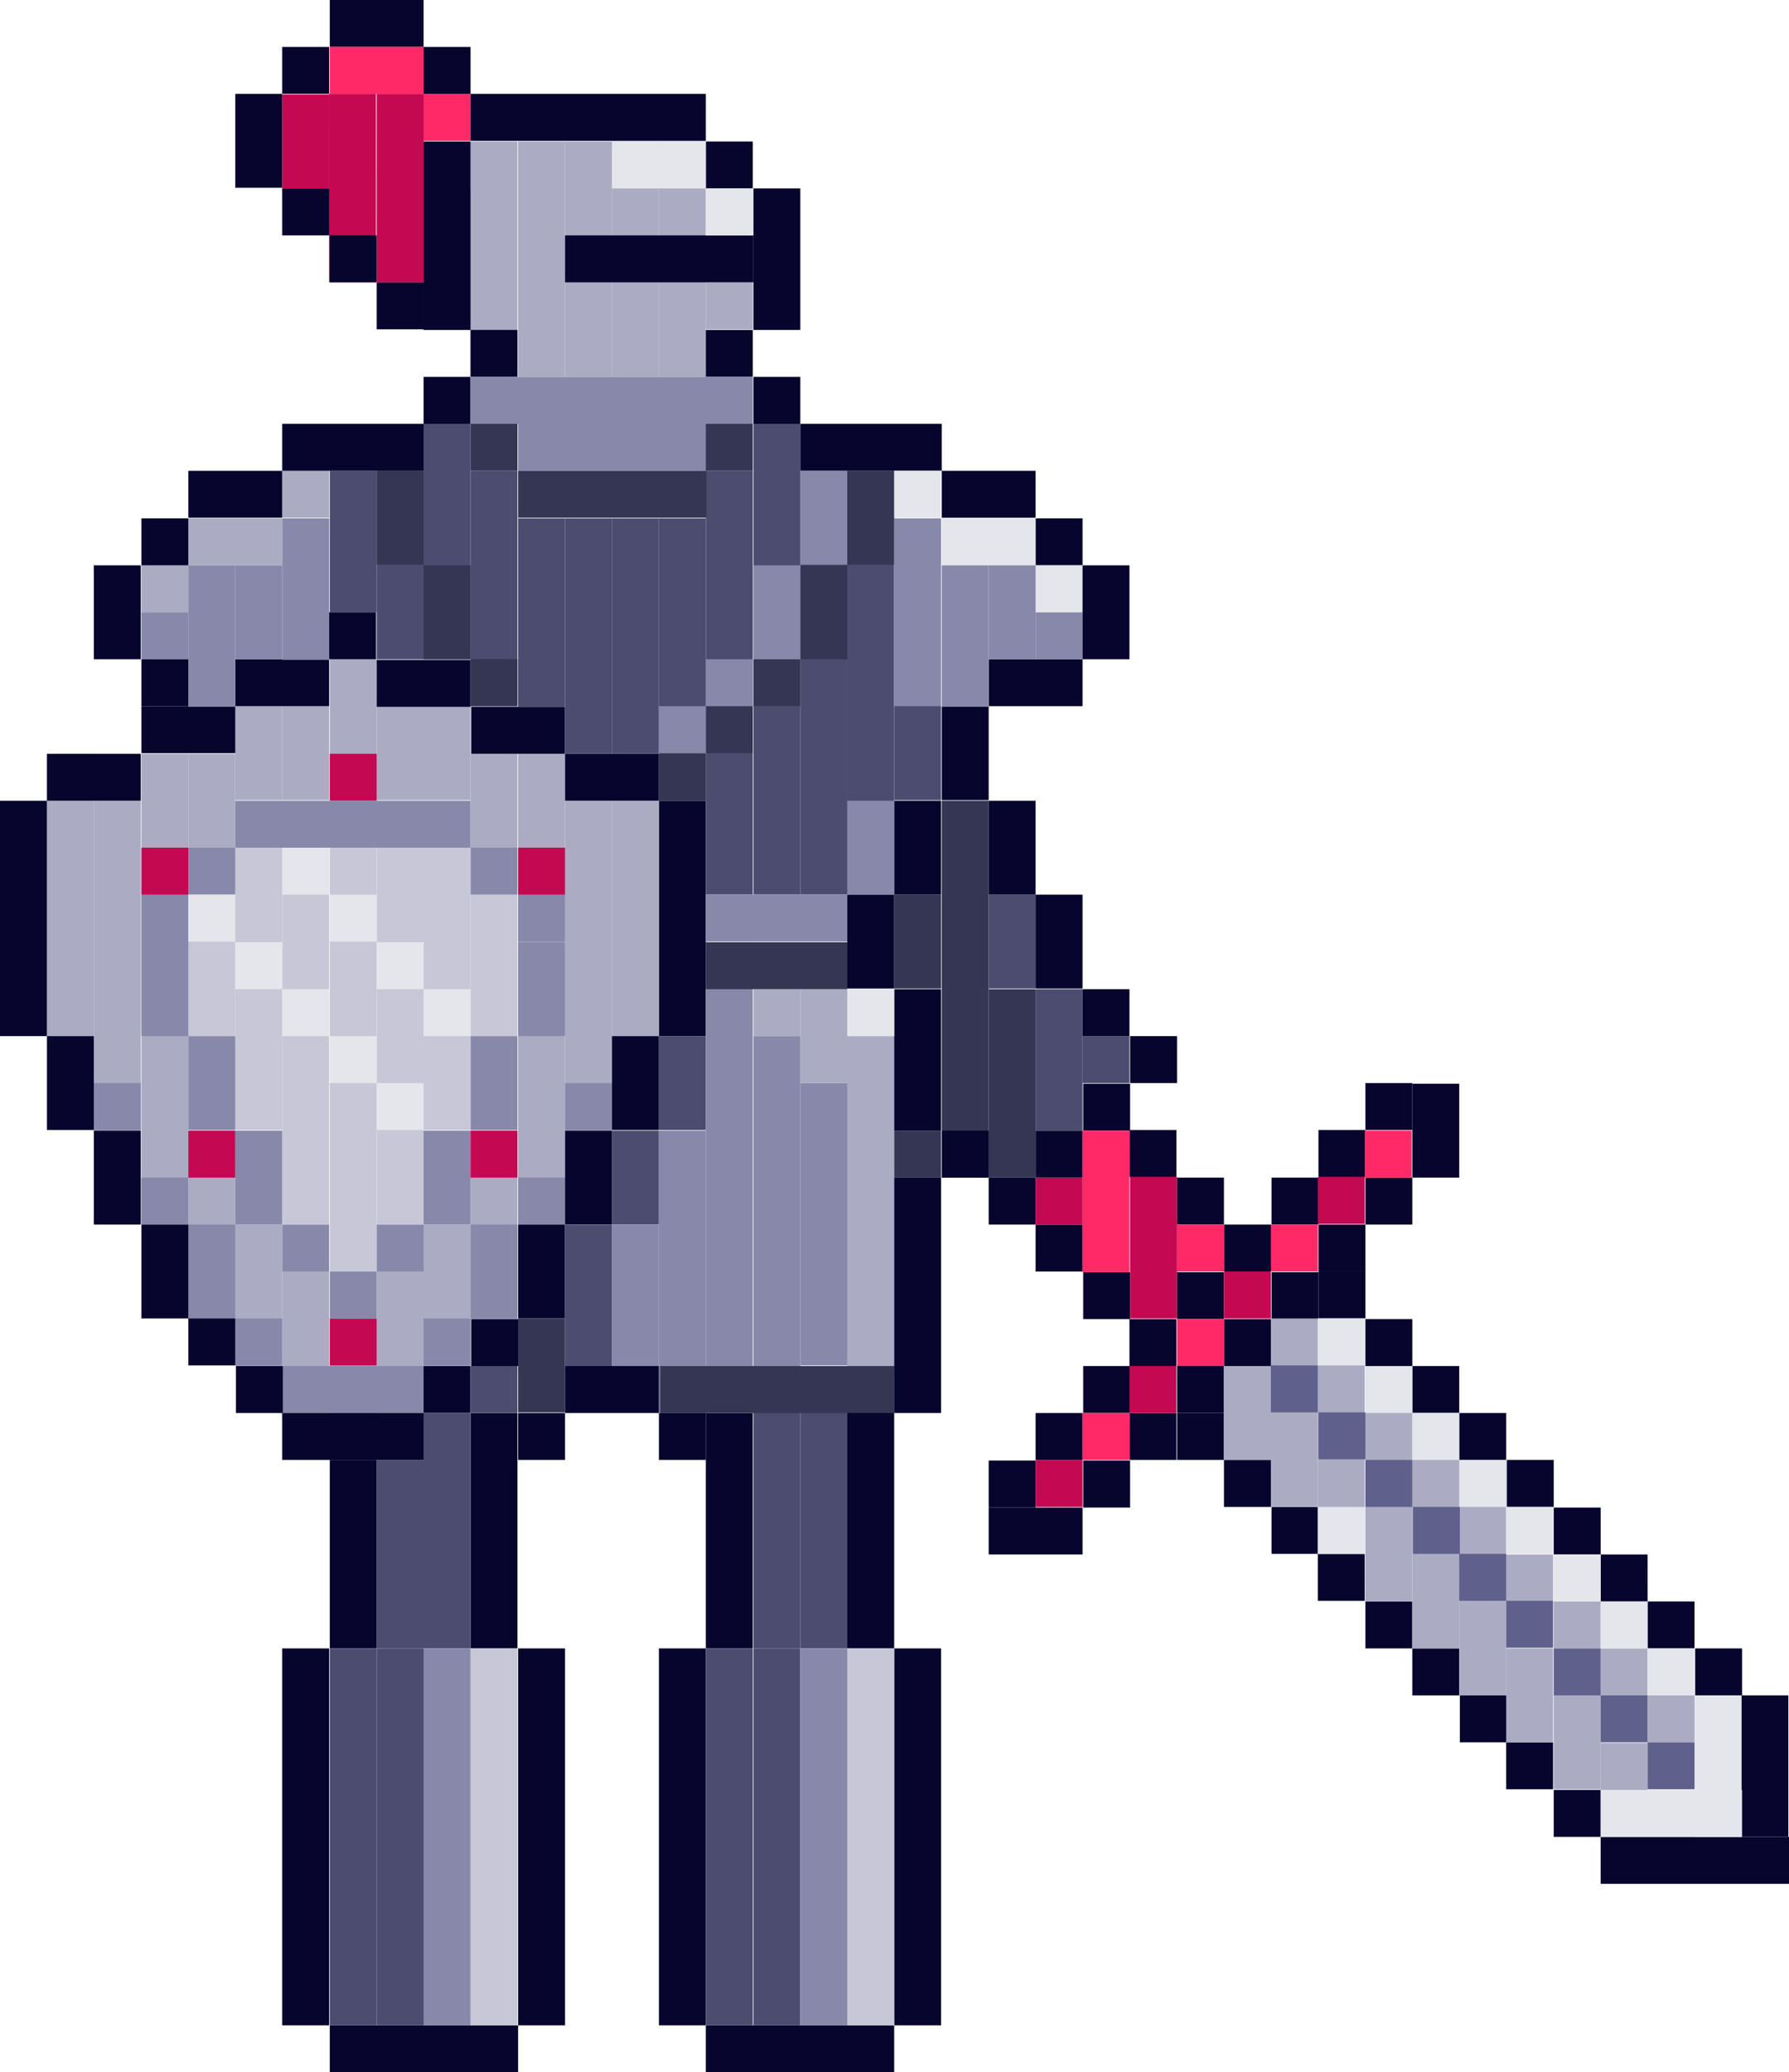 <?xml version="1.0" encoding="UTF-8"?>
<svg id="_レイヤー_2" data-name="レイヤー 2" xmlns="http://www.w3.org/2000/svg" viewBox="0 0 27.83 32.22">
  <defs>
    <style>
      .cls-1 {
        fill: #4c4c70;
      }

      .cls-1, .cls-2, .cls-3, .cls-4, .cls-5, .cls-6, .cls-7, .cls-8, .cls-9, .cls-10, .cls-11 {
        stroke-width: 0px;
      }

      .cls-2 {
        fill: #60608d;
      }

      .cls-3 {
        fill: #353554;
      }

      .cls-4 {
        fill: #88a;
      }

      .cls-5 {
        fill: #07042d;
      }

      .cls-6 {
        fill: #c7c7d7;
      }

      .cls-7 {
        fill: #dfdfe8;
      }

      .cls-8 {
        fill: #ababc3;
      }

      .cls-9 {
        fill: #c40851;
      }

      .cls-10 {
        fill: #ff2968;
      }

      .cls-11 {
        fill: #e5e5ec;
      }
    </style>
  </defs>
  <g id="pixel">
    <g>
      <rect class="cls-10" x="6.59" y="1.46" width=".73" height=".73"/>
      <g>
        <g>
          <g>
            <g>
              <rect class="cls-5" x="10.25" y="12.45" width=".73" height="3.66"/>
              <rect class="cls-8" x="5.13" y="10.25" width=".73" height="2.2"/>
              <rect class="cls-8" x="4.39" y="10.98" width=".73" height="1.46"/>
              <rect class="cls-8" x="3.66" y="10.98" width=".73" height="1.46"/>
              <rect class="cls-8" x="6.59" y="19.04" width=".73" height="2.2"/>
              <rect class="cls-8" x="5.86" y="19.77" width=".73" height="2.2"/>
              <rect class="cls-6" x="7.32" y="13.91" width=".73" height="2.2"/>
              <rect class="cls-6" x="2.93" y="13.91" width=".73" height="2.2"/>
              <rect class="cls-8" x="3.66" y="19.04" width=".73" height="2.2"/>
              <rect class="cls-8" x="4.39" y="19.77" width=".73" height="2.2"/>
              <rect class="cls-8" x="5.13" y="20.5" width=".73" height="2.2"/>
              <rect class="cls-8" x="7.32" y="17.58" width=".73" height="2.93"/>
              <rect class="cls-6" x="6.59" y="13.18" width=".73" height="4.39"/>
              <rect class="cls-6" x="3.66" y="13.18" width=".73" height="4.39"/>
              <rect class="cls-6" x="5.86" y="13.18" width=".73" height="5.86"/>
              <rect class="cls-6" x="4.39" y="13.18" width=".73" height="5.86"/>
              <rect class="cls-6" x="5.13" y="13.18" width=".73" height="6.59"/>
              <rect class="cls-8" x="2.93" y="17.58" width=".73" height="2.93"/>
              <rect class="cls-8" x="6.59" y="10.98" width=".73" height="1.46"/>
              <rect class="cls-8" x="7.32" y="11.72" width=".73" height="1.46"/>
              <rect class="cls-8" x="2.93" y="11.72" width=".73" height="1.46"/>
              <rect class="cls-8" x="8.06" y="11.72" width=".73" height="7.32"/>
              <rect class="cls-8" x="2.2" y="11.72" width=".73" height="7.32"/>
              <rect class="cls-8" x="8.79" y="12.45" width=".73" height="5.13"/>
              <rect class="cls-8" x="1.46" y="12.45" width=".73" height="5.13"/>
              <rect class="cls-8" x="9.52" y="12.45" width=".73" height="3.66"/>
              <rect class="cls-4" x="8.06" y="14.65" width=".73" height="1.46"/>
              <rect class="cls-4" x="8.06" y="13.91" width=".73" height=".73"/>
              <rect class="cls-4" x="7.32" y="13.18" width=".73" height=".73"/>
              <rect class="cls-4" x="7.32" y="16.11" width=".73" height="1.46"/>
              <rect class="cls-4" x="2.93" y="13.18" width=".73" height=".73"/>
              <rect class="cls-9" x="8.06" y="13.18" width=".73" height=".73"/>
              <rect class="cls-7" x=".73" y="11.72" width=".73" height=".73"/>
              <rect class="cls-4" x="6.59" y="17.58" width=".73" height="1.46"/>
              <rect class="cls-4" x="7.32" y="19.04" width=".73" height="1.46"/>
              <rect class="cls-4" x="8.06" y="18.31" width=".73" height=".73"/>
              <rect class="cls-4" x="8.79" y="16.84" width=".73" height=".73"/>
              <rect class="cls-4" x="2.2" y="18.31" width=".73" height=".73"/>
              <rect class="cls-4" x="1.46" y="16.84" width=".73" height=".73"/>
              <rect class="cls-4" x="2.93" y="19.04" width=".73" height="1.46"/>
              <rect class="cls-4" x="6.59" y="20.5" width=".73" height=".73"/>
              <rect class="cls-4" x="3.66" y="20.5" width=".73" height=".73"/>
              <rect class="cls-4" x="4.39" y="21.24" width="2.2" height=".73"/>
              <rect class="cls-4" x="2.2" y="13.91" width=".73" height="2.2"/>
              <rect class="cls-8" x=".73" y="12.45" width=".73" height="3.66"/>
              <rect class="cls-8" x="5.86" y="10.98" width=".73" height="1.46"/>
              <rect class="cls-5" x="6.59" y="21.24" width=".73" height=".73" transform="translate(13.91 43.21) rotate(180)"/>
              <rect class="cls-5" x="7.32" y="20.5" width=".73" height=".73" transform="translate(15.38 41.74) rotate(180)"/>
              <rect class="cls-5" x="7.32" y="10.98" width="1.46" height=".73" transform="translate(16.11 22.7) rotate(180)"/>
              <rect class="cls-5" x="8.79" y="11.72" width="1.46" height=".73" transform="translate(19.04 24.17) rotate(180)"/>
              <rect class="cls-5" x="5.13" y="9.52" width=".73" height=".73" transform="translate(10.98 19.77) rotate(180)"/>
              <rect class="cls-5" x="3.66" y="21.24" width=".73" height=".73" transform="translate(8.06 43.21) rotate(180)"/>
              <rect class="cls-5" x="5.86" y="10.25" width="1.46" height=".73" transform="translate(13.18 21.24) rotate(180)"/>
              <rect class="cls-5" x="8.79" y="17.58" width=".73" height="1.46"/>
              <rect class="cls-5" x="8.06" y="19.04" width=".73" height="1.46"/>
              <rect class="cls-5" x="9.52" y="16.11" width=".73" height="1.46"/>
              <rect class="cls-5" x="4.39" y="21.97" width="2.2" height=".73"/>
              <rect class="cls-5" y="12.45" width=".73" height="3.66"/>
              <rect class="cls-5" x="2.2" y="10.98" width="1.46" height=".73"/>
              <rect class="cls-5" x=".73" y="11.72" width="1.46" height=".73"/>
              <rect class="cls-5" x="1.46" y="17.58" width=".73" height="1.46"/>
              <rect class="cls-5" x="2.2" y="19.04" width=".73" height="1.46"/>
              <rect class="cls-5" x=".73" y="16.11" width=".73" height="1.46"/>
              <rect class="cls-5" x="2.93" y="20.5" width=".73" height=".73"/>
              <rect class="cls-5" x="3.66" y="10.25" width="1.46" height=".73"/>
            </g>
            <rect class="cls-9" x="5.13" y="11.72" width=".73" height=".73"/>
            <rect class="cls-9" x="2.2" y="13.18" width=".73" height=".73"/>
            <rect class="cls-9" x="7.32" y="17.58" width=".73" height=".73"/>
            <rect class="cls-11" x="5.86" y="14.65" width=".73" height=".73"/>
            <rect class="cls-11" x="6.59" y="15.38" width=".73" height=".73"/>
            <rect class="cls-11" x="5.13" y="13.91" width=".73" height=".73"/>
            <rect class="cls-11" x="4.39" y="13.18" width=".73" height=".73"/>
            <rect class="cls-11" x="5.13" y="16.11" width=".73" height=".73"/>
            <rect class="cls-11" x="5.86" y="16.84" width=".73" height=".73"/>
            <rect class="cls-11" x="4.39" y="15.38" width=".73" height=".73"/>
            <rect class="cls-11" x="3.66" y="14.65" width=".73" height=".73"/>
            <rect class="cls-11" x="2.93" y="13.91" width=".73" height=".73"/>
            <rect class="cls-9" x="2.93" y="17.58" width=".73" height=".73"/>
            <rect class="cls-9" x="5.13" y="20.5" width=".73" height=".73"/>
            <rect class="cls-4" x="3.66" y="12.45" width="3.66" height=".73"/>
            <rect class="cls-4" x="5.86" y="19.04" width=".73" height=".73"/>
            <rect class="cls-4" x="5.13" y="19.77" width=".73" height=".73"/>
            <rect class="cls-4" x="4.39" y="19.04" width=".73" height=".73"/>
            <rect class="cls-4" x="3.66" y="17.58" width=".73" height="1.46"/>
            <rect class="cls-4" x="2.93" y="16.11" width=".73" height="1.46"/>
          </g>
          <g>
            <rect class="cls-5" x="21.24" y="20.5" width=".73" height=".73" transform="translate(42.47 -.73) rotate(90)"/>
            <rect class="cls-5" x="20.5" y="19.77" width=".73" height=".73" transform="translate(41.01 -.73) rotate(90)"/>
            <rect class="cls-5" x="21.97" y="21.24" width=".73" height=".73" transform="translate(43.94 -.73) rotate(90)"/>
            <rect class="cls-5" x="22.7" y="21.97" width=".73" height=".73" transform="translate(45.4 -.73) rotate(90)"/>
            <rect class="cls-5" x="23.43" y="22.7" width=".73" height=".73" transform="translate(46.87 -.73) rotate(90)"/>
            <rect class="cls-5" x="24.17" y="23.43" width=".73" height=".73" transform="translate(48.33 -.73) rotate(90)"/>
            <rect class="cls-5" x="24.9" y="24.17" width=".73" height=".73" transform="translate(49.8 -.73) rotate(90)"/>
            <rect class="cls-5" x="25.63" y="24.9" width=".73" height=".73" transform="translate(51.26 -.73) rotate(90)"/>
            <rect class="cls-5" x="26.36" y="25.63" width=".73" height=".73" transform="translate(52.73 -.73) rotate(90)"/>
            <rect class="cls-5" x="19.04" y="22.7" width=".73" height=".73" transform="translate(42.47 3.66) rotate(90)"/>
            <rect class="cls-5" x="18.31" y="21.97" width=".73" height=".73" transform="translate(41.01 3.66) rotate(90)"/>
            <rect class="cls-5" x="19.77" y="23.43" width=".73" height=".73" transform="translate(43.94 3.66) rotate(90)"/>
            <rect class="cls-5" x="20.5" y="24.17" width=".73" height=".73" transform="translate(45.4 3.66) rotate(90)"/>
            <rect class="cls-5" x="21.24" y="24.9" width=".73" height=".73" transform="translate(46.87 3.66) rotate(90)"/>
            <rect class="cls-5" x="21.97" y="25.63" width=".73" height=".73" transform="translate(48.33 3.66) rotate(90)"/>
            <rect class="cls-5" x="22.7" y="26.36" width=".73" height=".73" transform="translate(49.8 3.66) rotate(90)"/>
            <rect class="cls-5" x="21.24" y="18.31" width=".73" height=".73" transform="translate(43.21 37.35) rotate(180)"/>
            <rect class="cls-5" x="21.97" y="16.84" width=".73" height="1.46" transform="translate(44.67 35.15) rotate(180)"/>
            <rect class="cls-5" x="20.5" y="19.04" width=".73" height=".73" transform="translate(41.74 38.81) rotate(180)"/>
            <rect class="cls-5" x="19.77" y="19.77" width=".73" height=".73" transform="translate(40.28 40.28) rotate(180)"/>
            <rect class="cls-5" x="19.04" y="20.5" width=".73" height=".73" transform="translate(38.81 41.74) rotate(180)"/>
            <rect class="cls-5" x="18.31" y="21.24" width=".73" height=".73" transform="translate(37.35 43.21) rotate(180)"/>
            <rect class="cls-5" x="17.58" y="21.97" width=".73" height=".73" transform="translate(35.88 44.67) rotate(180)"/>
            <rect class="cls-5" x="16.84" y="22.7" width=".73" height=".73" transform="translate(34.42 46.14) rotate(180)"/>
            <rect class="cls-5" x="15.38" y="23.43" width="1.46" height=".73" transform="translate(32.22 47.6) rotate(180)"/>
            <rect class="cls-5" x="21.24" y="16.84" width=".73" height=".73"/>
            <rect class="cls-5" x="18.31" y="18.31" width=".73" height=".73" transform="translate(37.35 37.35) rotate(180)"/>
            <rect class="cls-5" x="17.58" y="17.58" width=".73" height=".73" transform="translate(35.88 35.88) rotate(180)"/>
            <rect class="cls-5" x="16.84" y="16.84" width=".73" height=".73" transform="translate(34.42 34.42) rotate(180)"/>
            <rect class="cls-5" x="16.11" y="19.04" width=".73" height=".73" transform="translate(32.95 38.81) rotate(180)"/>
            <rect class="cls-5" x="15.38" y="18.31" width=".73" height=".73"/>
            <rect class="cls-5" x="16.11" y="17.58" width=".73" height=".73"/>
            <rect class="cls-5" x="16.84" y="19.77" width=".73" height=".73" transform="translate(34.42 40.28) rotate(180)"/>
            <rect class="cls-5" x="15.38" y="22.7" width=".73" height=".73" transform="translate(31.49 46.14) rotate(180)"/>
            <rect class="cls-5" x="20.5" y="17.58" width=".73" height=".73" transform="translate(41.74 35.88) rotate(180)"/>
            <rect class="cls-5" x="19.77" y="18.31" width=".73" height=".73" transform="translate(40.28 37.35) rotate(180)"/>
            <rect class="cls-5" x="19.04" y="19.04" width=".73" height=".73" transform="translate(38.81 38.81) rotate(180)"/>
            <rect class="cls-5" x="18.31" y="19.77" width=".73" height=".73" transform="translate(37.35 40.28) rotate(180)"/>
            <rect class="cls-5" x="17.58" y="20.5" width=".73" height=".73" transform="translate(35.88 41.74) rotate(180)"/>
            <rect class="cls-5" x="16.84" y="21.24" width=".73" height=".73" transform="translate(34.42 43.21) rotate(180)"/>
            <rect class="cls-5" x="16.11" y="21.97" width=".73" height=".73" transform="translate(32.95 44.67) rotate(180)"/>
            <rect class="cls-5" x="23.43" y="27.1" width=".73" height=".73" transform="translate(51.26 3.66) rotate(90)"/>
            <rect class="cls-5" x="24.17" y="27.83" width=".73" height=".73" transform="translate(52.73 3.66) rotate(90)"/>
            <rect class="cls-5" x="26" y="27.46" width=".73" height="2.93" transform="translate(55.29 2.56) rotate(90)"/>
            <rect class="cls-5" x="26.36" y="27.1" width="2.2" height=".73" transform="translate(54.92 0) rotate(90)"/>
            <rect class="cls-10" x="16.84" y="17.58" width=".73" height="2.2"/>
            <rect class="cls-10" x="18.31" y="19.04" width=".73" height=".73"/>
            <rect class="cls-11" x="26.36" y="26.36" width=".73" height="2.2"/>
            <rect class="cls-8" x="19.04" y="21.24" width=".73" height="1.46"/>
            <rect class="cls-8" x="23.43" y="24.17" width=".73" height=".73"/>
            <rect class="cls-8" x="23.43" y="25.63" width=".73" height="1.46"/>
            <rect class="cls-8" x="24.17" y="26.36" width=".73" height="1.46"/>
            <rect class="cls-8" x="24.9" y="27.1" width=".73" height=".73"/>
            <rect class="cls-8" x="25.63" y="26.36" width=".73" height=".73"/>
            <rect class="cls-8" x="24.9" y="25.63" width=".73" height=".73"/>
            <rect class="cls-8" x="24.17" y="24.9" width=".73" height=".73"/>
            <rect class="cls-8" x="22.7" y="22.7" width=".73" height="3.66"/>
            <rect class="cls-8" x="21.97" y="21.97" width=".73" height="3.66"/>
            <rect class="cls-8" x="21.24" y="21.24" width=".73" height="3.66"/>
            <rect class="cls-8" x="20.5" y="20.5" width=".73" height="3.66"/>
            <rect class="cls-8" x="19.77" y="20.5" width=".73" height="2.93"/>
            <g>
              <rect class="cls-2" x="19.77" y="21.24" width=".73" height=".73" transform="translate(41.74 1.46) rotate(90)"/>
              <rect class="cls-10" x="21.24" y="17.58" width=".73" height=".73" transform="translate(39.54 -3.66) rotate(90)"/>
              <rect class="cls-9" x="20.5" y="18.31" width=".73" height=".73" transform="translate(39.54 -2.2) rotate(90)"/>
              <rect class="cls-10" x="19.77" y="19.04" width=".73" height=".73" transform="translate(39.54 -.73) rotate(90)"/>
              <rect class="cls-9" x="19.04" y="19.77" width=".73" height=".73" transform="translate(39.54 .73) rotate(90)"/>
              <rect class="cls-10" x="18.31" y="20.5" width=".73" height=".73" transform="translate(39.54 2.2) rotate(90)"/>
              <rect class="cls-9" x="17.58" y="21.24" width=".73" height=".73" transform="translate(39.54 3.66) rotate(90)"/>
              <rect class="cls-10" x="16.84" y="21.97" width=".73" height=".73" transform="translate(39.54 5.13) rotate(90)"/>
              <rect class="cls-9" x="16.84" y="19.04" width="2.2" height=".73" transform="translate(37.35 1.46) rotate(90)"/>
              <rect class="cls-9" x="16.11" y="18.31" width=".73" height=".73" transform="translate(35.15 2.2) rotate(90)"/>
              <rect class="cls-9" x="16.11" y="22.7" width=".73" height=".73" transform="translate(39.54 6.59) rotate(90)"/>
              <rect class="cls-2" x="20.5" y="21.97" width=".73" height=".73" transform="translate(43.21 1.46) rotate(90)"/>
              <rect class="cls-2" x="21.24" y="22.7" width=".73" height=".73" transform="translate(44.67 1.46) rotate(90)"/>
              <rect class="cls-2" x="21.97" y="23.43" width=".73" height=".73" transform="translate(46.14 1.46) rotate(90)"/>
              <rect class="cls-2" x="22.7" y="24.17" width=".73" height=".73" transform="translate(47.6 1.46) rotate(90)"/>
              <rect class="cls-2" x="23.43" y="24.9" width=".73" height=".73" transform="translate(49.06 1.46) rotate(90)"/>
              <rect class="cls-2" x="24.17" y="25.63" width=".73" height=".73" transform="translate(50.53 1.46) rotate(90)"/>
              <rect class="cls-2" x="24.9" y="26.36" width=".73" height=".73" transform="translate(51.99 1.46) rotate(90)"/>
              <rect class="cls-2" x="25.63" y="27.1" width=".73" height=".73" transform="translate(53.46 1.46) rotate(90)"/>
            </g>
            <rect class="cls-11" x="24.9" y="27.83" width="2.2" height=".73"/>
            <rect class="cls-11" x="24.9" y="24.9" width=".73" height=".73"/>
            <rect class="cls-11" x="25.63" y="25.63" width=".73" height=".73"/>
            <rect class="cls-11" x="24.17" y="24.17" width=".73" height=".73"/>
            <rect class="cls-11" x="21.97" y="21.97" width=".73" height=".73"/>
            <rect class="cls-11" x="21.24" y="21.24" width=".73" height=".73"/>
            <rect class="cls-11" x="20.5" y="20.5" width=".73" height=".73"/>
            <rect class="cls-11" x="20.5" y="23.43" width=".73" height=".73"/>
            <rect class="cls-11" x="23.43" y="23.43" width=".73" height=".73"/>
            <rect class="cls-11" x="22.7" y="22.7" width=".73" height=".73"/>
          </g>
          <g>
            <rect class="cls-3" x="14.65" y="12.45" width=".73" height="5.86"/>
            <rect class="cls-3" x="13.91" y="13.91" width=".73" height="1.46"/>
            <rect class="cls-3" x="15.38" y="15.38" width=".73" height="2.93"/>
            <rect class="cls-1" x="16.11" y="15.38" width=".73" height="2.2"/>
            <rect class="cls-1" x="15.38" y="13.91" width=".73" height="1.46"/>
            <rect class="cls-1" x="13.18" y="7.32" width=".73" height="6.59"/>
            <rect class="cls-1" x="12.45" y="7.32" width=".73" height="6.59"/>
            <rect class="cls-1" x="11.72" y="6.59" width=".73" height="7.32"/>
            <rect class="cls-1" x="10.98" y="7.32" width=".73" height="6.59"/>
            <rect class="cls-1" x="10.25" y="8.06" width=".73" height="4.39"/>
            <rect class="cls-1" x="9.52" y="8.06" width=".73" height="3.66"/>
            <rect class="cls-1" x="8.79" y="8.06" width=".73" height="3.66"/>
            <rect class="cls-1" x="6.59" y="6.59" width=".73" height="3.66"/>
            <rect class="cls-1" x="5.86" y="7.32" width=".73" height="2.93"/>
            <rect class="cls-1" x="7.32" y="7.32" width=".73" height="3.66"/>
            <rect class="cls-1" x="8.06" y="8.06" width=".73" height="2.93"/>
            <rect class="cls-4" x="12.45" y="16.84" width=".73" height="4.39"/>
            <rect class="cls-8" x="13.18" y="16.11" width=".73" height="5.13"/>
            <rect class="cls-8" x="12.45" y="15.38" width=".73" height="1.46"/>
            <rect class="cls-1" x="10.25" y="16.11" width=".73" height="1.46"/>
            <rect class="cls-3" x="13.91" y="17.58" width=".73" height=".73"/>
            <rect class="cls-1" x="9.52" y="17.58" width=".73" height="1.46"/>
            <rect class="cls-1" x="8.79" y="19.04" width=".73" height="2.2"/>
            <rect class="cls-4" x="11.72" y="16.11" width=".73" height="5.13"/>
            <rect class="cls-4" x="10.98" y="14.65" width=".73" height="6.59"/>
            <rect class="cls-4" x="10.25" y="17.58" width=".73" height="4.39"/>
            <rect class="cls-4" x="9.52" y="19.04" width=".73" height="2.2"/>
            <rect class="cls-1" x="16.84" y="16.11" width=".73" height=".73"/>
            <g>
              <rect class="cls-9" x="4.76" y="2.56" width="2.93" height=".73" transform="translate(3.3 9.15) rotate(-90)"/>
              <rect class="cls-9" x="4.03" y="2.56" width="2.93" height=".73" transform="translate(2.56 8.42) rotate(-90.01)"/>
              <rect class="cls-9" x="4.03" y="1.83" width="1.46" height=".73" transform="translate(2.56 6.96) rotate(-90)"/>
            </g>
          </g>
          <rect class="cls-5" x="7.32" y="1.46" width="3.66" height=".73"/>
          <rect class="cls-5" x="11.72" y="2.93" width=".73" height="2.2"/>
          <rect class="cls-8" x="10.25" y="2.2" width=".73" height="3.66"/>
          <rect class="cls-8" x="10.98" y="4.39" width=".73" height=".73"/>
          <rect class="cls-8" x="6.59" y="2.93" width=".73" height="2.2"/>
          <rect class="cls-8" x="7.32" y="2.2" width=".73" height="3.66"/>
          <rect class="cls-8" x="9.52" y="2.2" width=".73" height="3.66"/>
          <rect class="cls-8" x="8.79" y="2.2" width=".73" height="3.66"/>
          <rect class="cls-8" x="8.06" y="2.2" width=".73" height="3.66"/>
          <rect class="cls-5" x="10.98" y="5.13" width=".73" height=".73"/>
          <rect class="cls-5" x="12.45" y="6.59" width="2.2" height=".73"/>
          <rect class="cls-5" x="10.98" y="31.49" width="2.93" height=".73"/>
          <rect class="cls-5" x="15.38" y="10.25" width="1.46" height=".73"/>
          <rect class="cls-5" x="14.65" y="7.32" width="1.46" height=".73"/>
          <rect class="cls-5" x="10.98" y="2.2" width=".73" height=".73"/>
          <rect class="cls-5" x="11.72" y="5.86" width=".73" height=".73"/>
          <rect class="cls-5" x="6.59" y="5.86" width=".73" height=".73"/>
          <rect class="cls-5" x="6.59" y=".73" width=".73" height=".73"/>
          <rect class="cls-5" x="5.13" width="1.46" height=".73"/>
          <rect class="cls-5" x="4.39" y="2.93" width=".73" height=".73"/>
          <rect class="cls-5" x="5.13" y="3.66" width=".73" height=".73"/>
          <rect class="cls-5" x="5.86" y="4.39" width=".73" height=".73"/>
          <rect class="cls-5" x="4.39" y=".73" width=".73" height=".73"/>
          <rect class="cls-5" x="3.66" y="1.46" width=".73" height="1.46"/>
          <rect class="cls-5" x="16.11" y="8.06" width=".73" height=".73"/>
          <rect class="cls-5" x="14.65" y="17.58" width=".73" height=".73"/>
          <rect class="cls-5" x="13.91" y="15.38" width=".73" height="2.2"/>
          <rect class="cls-5" x="13.18" y="13.91" width=".73" height="1.46"/>
          <rect class="cls-5" x="13.91" y="12.45" width=".73" height="1.46"/>
          <rect class="cls-5" x="13.91" y="25.63" width=".73" height="5.86"/>
          <rect class="cls-5" x="10.25" y="25.63" width=".73" height="5.86"/>
          <rect class="cls-5" x="16.84" y="15.38" width=".73" height=".73"/>
          <rect class="cls-5" x="17.58" y="16.11" width=".73" height=".73"/>
          <rect class="cls-5" x="14.65" y="10.98" width=".73" height="1.46"/>
          <rect class="cls-5" x="10.98" y="21.97" width=".73" height="3.66"/>
          <rect class="cls-5" x="13.91" y="18.31" width=".73" height="3.66"/>
          <rect class="cls-5" x="13.18" y="21.24" width=".73" height="4.39"/>
          <rect class="cls-1" x="12.45" y="21.24" width=".73" height="4.39"/>
          <rect class="cls-1" x="11.72" y="21.24" width=".73" height="4.39"/>
          <rect class="cls-5" x="7.32" y="21.97" width=".73" height="3.66"/>
          <rect class="cls-1" x="6.59" y="21.97" width=".73" height="3.66"/>
          <rect class="cls-3" x="8.06" y="20.5" width=".73" height="1.46"/>
          <rect class="cls-3" x="10.27" y="21.24" width="2.92" height=".73"/>
          <rect class="cls-3" x="13.18" y="21.24" width=".73" height=".73"/>
          <rect class="cls-1" x="7.32" y="21.24" width=".73" height=".73"/>
          <rect class="cls-1" x="5.86" y="22.7" width=".73" height="2.93"/>
          <rect class="cls-5" x="5.13" y="22.7" width=".73" height="2.93"/>
          <rect class="cls-5" x="8.79" y="21.24" width="1.46" height=".73"/>
          <rect class="cls-5" x="10.25" y="21.97" width=".73" height=".73"/>
          <rect class="cls-5" x="8.06" y="21.97" width=".73" height=".73"/>
          <rect class="cls-5" x="15.38" y="12.45" width=".73" height="1.46"/>
          <rect class="cls-5" x="16.11" y="13.91" width=".73" height="1.46"/>
          <rect class="cls-5" x="7.32" y="5.13" width=".73" height=".73"/>
          <rect class="cls-5" x="6.59" y="2.2" width=".73" height="2.93"/>
          <rect class="cls-5" x="8.79" y="3.66" width="2.93" height=".73"/>
          <rect class="cls-4" x="7.32" y="5.86" width="4.39" height=".73"/>
          <rect class="cls-4" x="8.06" y="6.59" width="2.93" height=".73"/>
          <rect class="cls-3" x="8.06" y="7.32" width="2.93" height=".73"/>
          <rect class="cls-3" x="10.98" y="6.59" width=".73" height=".73"/>
          <rect class="cls-3" x="13.18" y="7.32" width=".73" height="1.46"/>
          <rect class="cls-3" x="5.86" y="7.32" width=".73" height="1.46"/>
          <rect class="cls-3" x="12.45" y="8.79" width=".73" height="1.46"/>
          <rect class="cls-3" x="6.59" y="8.79" width=".73" height="1.46"/>
          <rect class="cls-3" x="11.72" y="10.25" width=".73" height=".73"/>
          <rect class="cls-3" x="7.32" y="10.25" width=".73" height=".73"/>
          <rect class="cls-3" x="10.98" y="10.98" width=".73" height=".73"/>
          <rect class="cls-3" x="10.25" y="11.72" width=".73" height=".73"/>
          <rect class="cls-3" x="7.32" y="6.59" width=".73" height=".73"/>
          <rect class="cls-4" x="16.11" y="9.52" width=".73" height=".73"/>
          <rect class="cls-11" x="16.11" y="8.79" width=".73" height=".73"/>
          <rect class="cls-11" x="13.18" y="15.38" width=".73" height=".73"/>
          <rect class="cls-11" x="13.91" y="7.32" width=".73" height=".73"/>
          <rect class="cls-11" x="10.98" y="2.93" width=".73" height=".73"/>
          <rect class="cls-11" x="9.52" y="2.2" width="1.46" height=".73"/>
          <rect class="cls-11" x="14.65" y="8.06" width="1.46" height=".73"/>
          <rect class="cls-8" x="2.2" y="8.79" width=".73" height=".73"/>
          <rect class="cls-8" x="4.39" y="7.32" width=".73" height=".73"/>
          <rect class="cls-8" x="2.93" y="8.06" width="1.46" height=".73"/>
          <rect class="cls-4" x="15.38" y="8.79" width=".73" height="1.46"/>
          <rect class="cls-4" x="14.65" y="8.79" width=".73" height="2.2"/>
          <rect class="cls-4" x="13.91" y="8.06" width=".73" height="2.93"/>
          <rect class="cls-4" x="10.98" y="10.25" width=".73" height=".73"/>
          <rect class="cls-4" x="10.25" y="10.98" width=".73" height=".73"/>
          <rect class="cls-4" x="11.72" y="8.79" width=".73" height="1.46"/>
          <rect class="cls-4" x="12.45" y="7.32" width=".73" height="1.46"/>
          <rect class="cls-1" x="5.13" y="7.32" width=".73" height="2.2"/>
          <rect class="cls-4" x="4.39" y="8.06" width=".73" height="2.2"/>
          <rect class="cls-4" x="2.93" y="8.79" width=".73" height="2.2"/>
          <rect class="cls-4" x="3.66" y="8.79" width=".73" height="1.46"/>
          <rect class="cls-4" x="2.2" y="9.52" width=".73" height=".73"/>
          <rect class="cls-1" x="13.91" y="10.98" width=".73" height="1.46"/>
          <rect class="cls-6" x="13.18" y="25.63" width=".73" height="5.86"/>
          <rect class="cls-1" x="11.72" y="25.63" width=".73" height="5.86"/>
          <rect class="cls-4" x="12.45" y="25.63" width=".73" height="5.86"/>
          <rect class="cls-1" x="10.98" y="25.63" width=".73" height="5.86"/>
          <rect class="cls-5" x="5.13" y="31.49" width="2.93" height=".73"/>
          <rect class="cls-5" x="8.06" y="25.63" width=".73" height="5.86"/>
          <rect class="cls-5" x="4.39" y="25.63" width=".73" height="5.86"/>
          <rect class="cls-6" x="7.32" y="25.63" width=".73" height="5.86"/>
          <rect class="cls-1" x="5.86" y="25.63" width=".73" height="5.86"/>
          <rect class="cls-4" x="6.59" y="25.63" width=".73" height="5.86"/>
          <rect class="cls-1" x="5.13" y="25.63" width=".73" height="5.86"/>
          <rect class="cls-5" x="16.84" y="8.79" width=".73" height="1.46"/>
          <rect class="cls-5" x="4.39" y="6.59" width="2.2" height=".73"/>
          <rect class="cls-5" x="2.2" y="10.25" width=".73" height=".73"/>
          <rect class="cls-5" x="2.93" y="7.32" width="1.46" height=".73"/>
          <rect class="cls-5" x="2.2" y="8.06" width=".73" height=".73"/>
          <rect class="cls-5" x="1.46" y="8.79" width=".73" height="1.46"/>
          <rect class="cls-4" x="13.18" y="12.45" width=".73" height="1.46"/>
          <rect class="cls-4" x="10.98" y="13.91" width="2.2" height=".73"/>
          <rect class="cls-8" x="11.72" y="15.38" width=".73" height=".73"/>
          <rect class="cls-3" x="10.98" y="14.65" width="2.2" height=".73"/>
        </g>
        <rect class="cls-10" x="5.13" y=".73" width="1.46" height=".73"/>
      </g>
    </g>
  </g>
</svg>